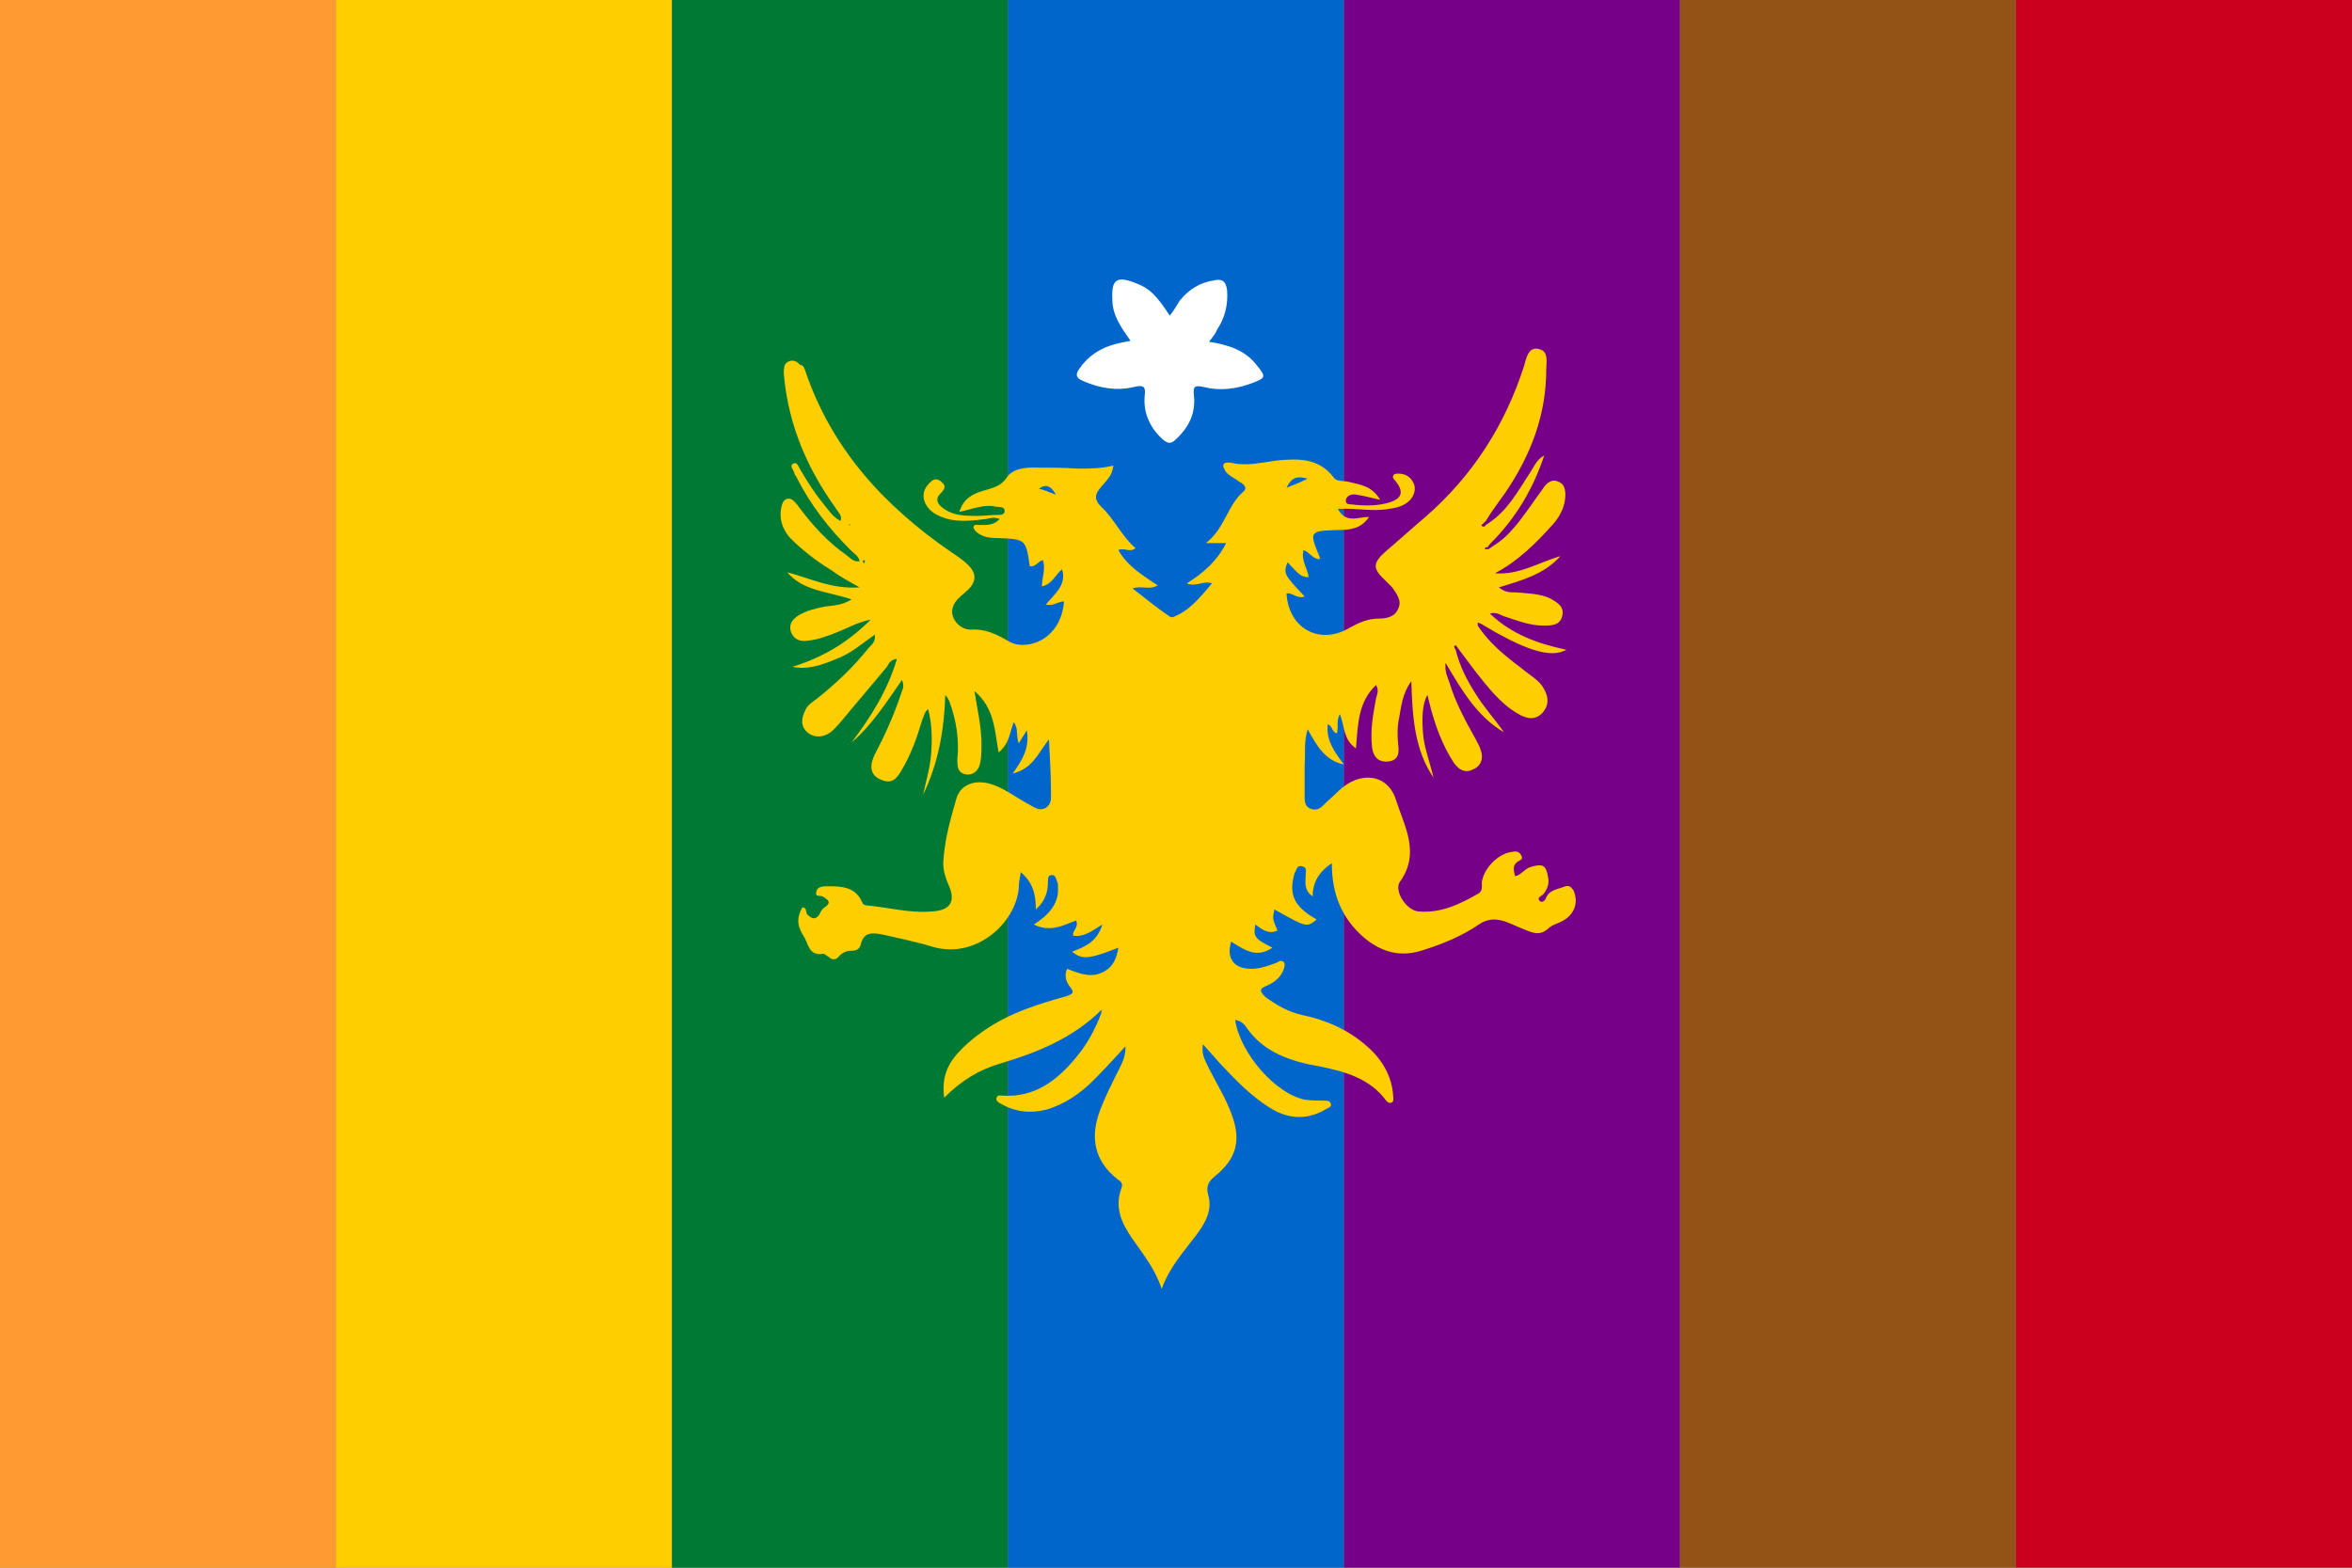 <?xml version="1.0" encoding="utf-8" ?>
<svg baseProfile="full" height="100px" version="1.1" width="150px" xmlns="http://www.w3.org/2000/svg" xmlns:ev="http://www.w3.org/2001/xml-events" xmlns:xlink="http://www.w3.org/1999/xlink"><rect width="100%" height="100%" fill="#808080" stroke="none"/><defs><clipPath id="mask0"><rect height="100" width="150" x="0" y="0" /></clipPath></defs><g clip-path="url(#mask0)"><rect fill="#ff9932" height="100" stroke="none" width="21.429" x="0.0" y="0" /><rect fill="#ffce00" height="100" stroke="none" width="21.429" x="21.429" y="0" /><rect fill="#007934" height="100" stroke="none" width="21.429" x="42.857" y="0" /><rect fill="#0066cc" height="100" stroke="none" width="21.429" x="64.286" y="0" /><rect fill="#760188" height="100" stroke="none" width="21.429" x="85.714" y="0" /><rect fill="#935316" height="100" stroke="none" width="21.429" x="107.143" y="0" /><rect fill="#CB001E" height="100" stroke="none" width="21.429" x="128.571" y="0" /></g><g transform="translate(42.886, 17.886) scale(0.642) rotate(0, 50.0, 50.0)"><path d="M 45.1,76.0 C 44.0,77.2 42.9,78.4 41.8,79.5 C 40.5,80.8 38.9,81.9 37.1,82.4 C 35.5,82.8 34.0,82.6 32.6,81.8 C 32.4,81.7 32.1,81.5 32.2,81.2 C 32.3,80.9 32.6,81 32.8,81 C 36,81.2 38.2,79.5 40.1,77.2 C 41.2,75.9 42.0,74.4 42.6,72.8 C 42.6,72.7 42.6,72.6 42.7,72.5 C 42.6,72.5 42.5,72.6 42.5,72.6 C 39.7,75.3 36.3,76.7 32.6,77.8 C 30.5,78.4 28.7,79.5 27.0,81.2 C 26.7,79.1 27.4,77.7 28.7,76.4 C 30.5,74.6 32.7,73.3 35.1,72.4 C 36.4,71.9 37.8,71.5 39.2,71.1 C 39.7,70.9 40.0,70.8 39.5,70.2 C 39.1,69.7 38.9,69.1 39.2,68.4 C 40.5,68.9 41.7,69.4 43.0,68.6 C 43.8,68.1 44.1,67.4 44.3,66.3 C 43.5,66.6 42.8,66.9 42.0,67.1 C 41.2,67.3 40.5,67.4 39.7,66.7 C 41.0,66.2 42.2,65.7 42.7,64 C 41.7,64.6 40.9,65.3 39.8,65.1 C 39.7,64.6 40.4,64.3 40.1,63.6 C 38.8,64.1 37.5,64.8 35.9,64 C 37.3,63.1 38.4,62 38.3,60.3 C 38.3,60.1 38.3,59.9 38.2,59.7 C 38.1,59.4 38,59 37.6,59.1 C 37.3,59.1 37.3,59.5 37.3,59.8 C 37.3,60.8 37.0,61.7 36.1,62.5 C 36.1,61 35.8,59.8 34.6,58.8 C 34.5,59.4 34.4,59.9 34.4,60.4 C 34.1,63.8 30.2,67.5 25.8,66.2 C 24.2,65.7 22.6,65.4 20.9,65 C 19.9,64.8 19,64.7 18.7,66 C 18.6,66.4 18.3,66.6 17.9,66.6 C 17.4,66.6 17,66.7 16.6,67.1 C 16.3,67.5 15.9,67.6 15.5,67.2 C 15.3,67.1 15.1,66.9 15,66.9 C 13.5,67.2 13.5,65.8 13,65.1 C 12.3,64 12.4,63.2 12.9,62.3 C 13.4,62.3 13.2,62.8 13.4,63 C 13.8,63.4 14.2,63.6 14.6,63 C 14.7,62.8 14.8,62.5 15.1,62.3 C 15.9,61.8 15.4,61.5 14.9,61.2 C 14.7,61.1 14.1,61.3 14.3,60.7 C 14.4,60.3 14.8,60.2 15.3,60.2 C 16.8,60.2 18.2,60.2 18.9,61.9 C 18.9,62 19.2,62.1 19.3,62.1 C 21.5,62.3 23.6,62.9 25.8,62.7 C 27.6,62.6 28.2,61.7 27.4,60 C 27.1,59.3 26.9,58.6 26.9,57.9 C 27,55.7 27.6,53.6 28.2,51.5 C 28.6,50.1 30,49.6 31.5,50 C 32.9,50.4 34,51.3 35.3,52 C 35.9,52.3 36.4,52.8 37.1,52.4 C 37.7,52 37.6,51.4 37.6,50.8 C 37.6,49.2 37.5,47.5 37.4,45.6 C 36.3,47 35.8,48.5 33.8,49 C 34.8,47.6 35.5,46.4 35.2,44.7 C 34.9,45.2 34.7,45.5 34.4,46 C 34.1,45.2 34.4,44.5 33.9,43.9 C 33.5,44.9 33.5,46 32.4,46.9 C 32.0,44.7 32.0,42.5 30.0,40.8 C 30.3,42.7 30.7,44.4 30.7,46.1 C 30.7,46.7 30.7,47.2 30.6,47.8 C 30.5,48.5 30.1,49.1 29.3,49.1 C 28.3,49 28.3,48.3 28.3,47.6 C 28.5,45.6 28.2,43.7 27.5,41.8 C 27.4,41.6 27.3,41.4 27.1,41.2 C 27,44.7 26.4,48 24.9,51.1 C 25.2,49.7 25.6,48.4 25.7,47 C 25.8,45.6 25.8,44.1 25.4,42.6 C 25.0,42.9 25.0,43.3 24.8,43.7 C 24.3,45.4 23.7,47.1 22.8,48.6 C 22.3,49.5 21.8,50.1 20.7,49.6 C 19.7,49.2 19.5,48.3 20.1,47.1 C 21.1,45.2 22,43.2 22.7,41.1 C 22.8,40.7 23.1,40.4 22.8,39.7 C 21.2,42 19.8,44.2 17.8,45.9 C 19.7,43.4 21.4,40.7 22.3,37.6 C 21.6,37.7 21.5,38.1 21.3,38.4 C 19.7,40.3 18.2,42.1 16.6,44 C 16.3,44.3 16.1,44.6 15.7,44.9 C 15,45.4 14.1,45.5 13.4,44.9 C 12.7,44.3 12.8,43.5 13.2,42.7 C 13.4,42.2 13.9,41.9 14.3,41.6 C 16.2,40.1 18.0,38.4 19.5,36.5 C 19.8,36.2 20.2,35.9 20.1,35.2 C 18.8,36.1 17.7,37.1 16.3,37.6 C 14.9,38.2 13.5,38.7 11.9,38.4 C 14.8,37.5 17.3,36.1 19.7,33.7 C 18.3,34 17.5,34.5 16.5,34.9 C 15.5,35.3 14.5,35.7 13.4,35.8 C 12.7,35.9 12.1,35.7 11.8,35 C 11.5,34.2 11.9,33.7 12.5,33.3 C 13.3,32.8 14.2,32.6 15.2,32.4 C 16.0,32.3 16.8,32.3 17.8,31.7 C 15.5,30.9 13.0,30.9 11.4,29 C 13.7,29.6 15.8,30.7 18.6,30.5 C 17.5,29.9 16.6,29.4 15.8,28.8 C 14.3,27.9 12.9,26.8 11.7,25.6 C 10.9,24.7 10.6,23.7 10.8,22.6 C 10.9,22.2 11.0,21.8 11.4,21.7 C 11.9,21.6 12.1,22 12.4,22.3 C 13.8,24.2 15.4,26 17.3,27.3 C 17.7,27.6 18.0,28 18.6,27.9 C 18.5,27.4 18.0,27.1 17.7,26.8 C 15.5,24.6 13.7,22.3 12.3,19.5 C 12.2,19.4 12.1,19.2 12.1,19.1 C 12,18.8 11.6,18.4 12,18.2 C 12.4,18 12.5,18.5 12.7,18.8 C 13.4,20 14.1,21.1 15,22.2 C 15.5,22.8 15.9,23.5 16.7,23.9 C 16.9,23.3 16.4,23 16.2,22.6 C 13.4,18.7 11.6,14.5 11.1,9.7 C 11.1,9.4 11,9.1 11.1,8.7 C 11.1,8.4 11.3,8.1 11.7,8 C 12.1,7.9 12.4,8.1 12.7,8.4 C 13.0,8.4 13.1,8.7 13.2,9.0 C 15.8,16.7 21.0,22.4 27.7,27.0 C 28.3,27.4 28.9,27.8 29.4,28.3 C 30.2,29.1 30.2,29.9 29.4,30.7 C 29.1,31.0 28.7,31.3 28.4,31.6 C 27.9,32.1 27.6,32.8 27.9,33.5 C 28.2,34.2 28.9,34.7 29.6,34.7 C 31,34.6 32.1,35.1 33.3,35.8 C 34.5,36.6 36.5,36.2 37.6,35 C 38.4,34.2 38.8,33.1 38.9,31.9 C 38.3,31.9 37.8,32.4 37.1,32.2 C 37.9,31.2 39.2,30.3 38.7,28.7 C 38,29.3 37.7,30.2 36.7,30.4 C 36.7,29.5 37.1,28.7 36.8,27.8 C 36.3,27.9 36.1,28.5 35.5,28.4 C 35.1,25.7 35.1,25.7 32.2,25.6 C 31.5,25.6 30.8,25.5 30.2,25.0 C 30.1,24.9 29.9,24.7 29.9,24.5 C 30,24.2 30.2,24.3 30.4,24.3 C 31.1,24.3 31.9,24.4 32.5,23.7 C 32.0,23.5 31.6,23.6 31.2,23.7 C 29.6,23.9 28.0,24.1 26.5,23.4 C 25.1,22.8 24.5,21.4 25.3,20.4 C 25.7,19.9 26.1,19.5 26.7,20.0 C 27.2,20.4 27.1,20.7 26.6,21.2 C 25.9,21.9 26.6,22.5 27.3,22.9 C 28.2,23.4 29.3,23.4 30.3,23.4 C 31,23.4 31.6,23.3 32.3,23.3 C 32.6,23.3 33.0,23.3 33.0,22.9 C 33.0,22.5 32.5,22.5 32.2,22.5 C 31,22.2 29.9,22.7 28.5,23.0 C 28.9,21.7 29.8,21.2 30.9,20.9 C 31.8,20.6 32.6,20.5 33.2,19.6 C 33.7,18.8 34.8,18.6 35.7,18.6 C 37.2,18.6 38.7,18.6 40.3,18.7 C 41.4,18.7 42.6,18.7 43.8,18.4 C 43.7,19.4 43.1,19.9 42.6,20.5 C 42.0,21.2 41.8,21.7 42.6,22.5 C 43.9,23.7 44.6,25.4 46.0,26.6 C 45.4,27.1 44.9,26.5 44.3,26.8 C 45.2,28.4 46.7,29.3 48.2,30.3 C 47.4,30.8 46.7,30.3 45.7,30.6 C 47,31.6 48.2,32.6 49.4,33.4 C 49.7,33.6 50.0,33.3 50.3,33.2 C 51.6,32.5 52.5,31.4 53.6,30.1 C 52.7,29.8 52,30.5 51.1,30.1 C 52.7,29.1 54.1,27.9 55,26.1 C 54.3,26.1 53.8,26.1 53,26.1 C 54.9,24.6 55.1,22.4 56.7,21 C 57.2,20.6 56.7,20.2 56.3,20 C 55.8,19.6 55.2,19.4 54.9,18.9 C 54.8,18.7 54.6,18.4 54.8,18.2 C 54.9,18.1 55.2,18.1 55.4,18.1 C 57.0,18.5 58.5,18.1 60.0,17.9 C 62.1,17.7 64.2,17.6 65.7,19.6 C 66.0,20 66.6,19.9 67.1,20 C 68.3,20.3 69.5,20.4 70.3,21.8 C 69.4,21.6 68.7,21.4 68,21.3 C 67.6,21.2 67,21.3 66.9,21.8 C 66.8,22.4 67.5,22.2 67.8,22.3 C 68.9,22.4 70,22.4 71.1,22.1 C 72.5,21.7 72.7,21 71.8,19.9 C 71.7,19.8 71.5,19.6 71.6,19.4 C 71.7,19.2 71.9,19.2 72.1,19.2 C 72.8,19.2 73.3,19.5 73.6,20.1 C 73.9,20.7 73.7,21.3 73.3,21.8 C 72.7,22.4 72,22.6 71.2,22.7 C 69.5,23 67.9,22.6 66.1,22.7 C 66.9,24.2 68.1,23.5 69.2,23.5 C 68.4,24.7 67.3,24.8 66.1,24.8 C 63.3,24.9 63.2,24.9 64.3,27.5 C 64.3,27.5 64.3,27.6 64.3,27.7 C 63.6,27.7 63.3,27 62.7,26.8 C 62.4,27.8 63.1,28.6 63.2,29.5 C 62.4,29.4 62.4,29.4 61.1,28 C 60.7,29.1 60.7,29.2 62.8,31.4 C 62.1,31.7 61.6,31 61,31.1 C 61.2,34.6 64.3,36.3 67.3,34.5 C 68.2,34 69.1,33.6 70.2,33.6 C 71,33.6 71.8,33.4 72.1,32.6 C 72.5,31.8 71.9,31.1 71.5,30.5 C 71.3,30.3 71.1,30.1 70.9,29.9 C 69.5,28.6 69.5,28.1 71,26.8 C 72.3,25.7 73.5,24.6 74.8,23.5 C 79.5,19.4 82.7,14.4 84.6,8.5 C 84.8,7.8 85,6.6 86,6.8 C 87.1,7 86.8,8.1 86.8,8.9 C 86.8,13.3 85.3,17.3 82.8,21 C 82.1,22 81.4,22.9 80.8,23.9 C 80.7,24 80.7,24 80.6,24.1 C 80.5,24.2 80.3,24.3 80.4,24.4 C 80.5,24.5 80.7,24.5 80.8,24.3 C 80.9,24.2 81,24.2 81.1,24.1 C 82.9,22.9 83.9,21.1 85,19.4 C 85.5,18.7 85.8,17.8 86.6,17.4 C 85.5,20.7 83.8,23.6 81.3,26.1 C 81.2,26.2 81.1,26.3 81,26.5 C 80.9,26.5 80.7,26.5 80.7,26.7 C 80.7,26.7 81,26.7 81.1,26.7 C 81.2,26.6 81.4,26.5 81.5,26.4 C 83.2,25.4 84.3,23.7 85.4,22.2 C 85.8,21.6 86.2,21.1 86.6,20.5 C 86.9,20.1 87.4,19.7 88,20 C 88.6,20.2 88.7,20.8 88.7,21.3 C 88.7,22.4 88.2,23.4 87.5,24.2 C 85.8,26.1 84,27.9 81.7,29.1 C 84.1,29.3 86.1,28 88.2,27.4 C 86.6,29.2 84.4,29.8 82.1,30.5 C 82.7,31 83.2,31 83.8,31 C 84.9,31.1 86.1,31.1 87.2,31.6 C 87.9,32 88.6,32.4 88.4,33.3 C 88.2,34.3 87.3,34.3 86.5,34.3 C 85.2,34.3 83.9,33.8 82.7,33.4 C 82.3,33.3 81.9,32.9 81.2,33.1 C 83.4,35.2 86,36.1 88.8,36.7 C 87.2,37.6 84.6,36.7 80.3,34.1 C 80.2,34.1 80.1,34 80,34 C 80,34.1 80,34.2 80,34.3 C 81.1,36 82.7,37.3 84.3,38.5 C 85,39.1 85.9,39.6 86.4,40.3 C 87,41.2 87.2,42.1 86.4,43 C 85.6,43.8 84.7,43.5 83.9,43 C 82.2,42 81,40.4 79.8,38.9 C 79.2,38.1 78.6,37.3 78,36.5 C 77.9,36.4 77.9,36.2 77.7,36.3 C 77.6,36.3 77.7,36.6 77.8,36.7 C 78.2,38.3 78.9,39.7 79.8,41.1 C 80.6,42.4 81.7,43.6 82.6,44.9 C 79.9,43.3 78.4,40.7 76.8,38 C 76.7,38.9 77,39.4 77.2,40 C 77.8,42 78.8,43.8 79.8,45.6 C 80,46 80.2,46.3 80.3,46.7 C 80.6,47.5 80.3,48.3 79.5,48.6 C 78.7,49 78.1,48.6 77.6,47.9 C 76.5,46.2 75.8,44.3 75.3,42.4 C 75.2,42 75.1,41.6 75,41.2 C 74.5,42 74.4,43.5 74.6,45.4 C 74.8,46.8 75.3,48.1 75.6,49.4 C 73.7,46.6 73.5,43.3 73.4,39.8 C 72.5,41.1 72.4,42.3 72.2,43.4 C 72,44.3 72,45.2 72.1,46.2 C 72.2,47 72.1,47.7 71.1,47.8 C 70.1,47.9 69.6,47.3 69.5,46.4 C 69.3,44.7 69.6,43.1 69.9,41.5 C 70,41.1 70.2,40.8 69.9,40.2 C 68.1,41.9 68.1,44.1 67.9,46.5 C 66.6,45.6 66.8,44.3 66.3,43.1 C 65.9,43.8 66.2,44.4 66,45 C 65.5,44.9 65.6,44.3 65.1,44.1 C 64.9,45.7 65.8,46.9 66.7,48.1 C 64.8,47.7 64,46.2 63.1,44.6 C 62.7,45.9 62.9,47 62.8,48.1 C 62.8,49.2 62.8,50.3 62.8,51.4 C 62.8,51.9 62.9,52.3 63.4,52.5 C 63.9,52.7 64.3,52.5 64.6,52.2 C 65.1,51.7 65.7,51.2 66.2,50.7 C 68.3,48.7 71.1,49 71.9,51.7 C 72.7,54.2 74.3,56.9 72.3,59.7 C 71.6,60.6 72.9,62.6 74.1,62.7 C 76.3,62.9 78.2,62 80.1,60.9 C 80.5,60.6 80.4,60.2 80.4,59.8 C 80.6,58.4 82,57 83.3,56.8 C 83.7,56.7 84.1,56.7 84.3,57.1 C 84.6,57.6 84.1,57.6 83.9,57.8 C 83.4,58.2 83.6,58.7 83.7,59.2 C 84.3,59.1 84.6,58.5 85.2,58.3 C 86.5,57.9 86.8,58.1 87,59.4 C 87.1,60 86.9,60.5 86.5,61 C 86.3,61.2 85.9,61.3 86.1,61.6 C 86.3,61.9 86.7,61.7 86.8,61.3 C 87.2,60.5 88,60.5 88.7,60.2 C 89.1,60.1 89.3,60.3 89.5,60.6 C 90,61.7 89.7,62.9 88.5,63.6 C 88,63.9 87.4,64 87,64.4 C 86.1,65.2 85.4,64.8 84.4,64.4 C 83.1,63.9 81.7,62.9 80.1,64 C 78.5,65.1 76.6,65.9 74.7,66.5 C 72.4,67.3 70.5,66.8 68.7,65.3 C 66.5,63.4 65.5,61.0 65.5,57.9 C 64.2,58.8 63.6,59.8 63.6,61.2 C 62.7,60.6 62.9,59.8 62.9,59.1 C 62.9,58.8 63.1,58.3 62.5,58.2 C 62,58.1 62,58.6 61.8,58.9 C 61.2,61.0 61.7,62.2 64,63.5 C 63,64.3 63,64.3 59.8,62.5 C 59.6,63.4 59.6,63.4 60.1,64.6 C 59.2,65.0 58.6,64.5 57.9,64 C 57.7,65.2 57.8,65.4 59.6,66.3 C 58,67.4 56.8,66.5 55.5,65.7 C 55,67.4 55.8,68.4 57.5,68.4 C 58.4,68.4 59.2,68.1 60,67.8 C 60.2,67.7 60.4,67.5 60.7,67.7 C 60.9,67.9 60.8,68.2 60.7,68.5 C 60.4,69.3 59.7,69.8 59,70.1 C 58.2,70.4 58.4,70.7 58.9,71.2 C 60,72.0 61.2,72.7 62.6,73.0 C 65,73.5 67.2,74.5 69,76.1 C 70.5,77.4 71.5,79.1 71.6,81.1 C 71.6,81.3 71.7,81.6 71.4,81.7 C 71.2,81.8 71,81.6 70.9,81.5 C 69.3,79.3 66.8,78.6 64.3,78.1 C 61.4,77.6 58.7,76.7 57,74.2 C 56.8,73.9 56.4,73.5 55.9,73.5 C 56.4,76.8 59.9,80.8 62.8,81.4 C 63.5,81.5 64.1,81.5 64.8,81.5 C 65,81.5 65.3,81.5 65.4,81.8 C 65.5,82.1 65.2,82.2 65,82.3 C 63.2,83.4 61.3,83.4 59.5,82.3 C 57.5,81.1 55.9,79.4 54.3,77.7 C 53.8,77.1 53.3,76.6 52.7,75.9 C 52.5,77 53,77.6 53.3,78.3 C 54.1,79.9 55,81.3 55.6,83 C 56.5,85.5 56,87.3 53.9,89 C 53.3,89.5 53,89.9 53.2,90.8 C 53.7,92.4 52.9,93.7 52,94.9 C 50.8,96.5 49.4,98 48.6,100.2 C 47.9,98.1 46.7,96.7 45.6,95.1 C 44.6,93.6 43.9,92.1 44.6,90.2 C 44.8,89.7 44.5,89.5 44.2,89.3 C 41.8,87.4 41.5,85 42.5,82.4 C 43,81.1 43.6,79.9 44.2,78.7 C 44.6,77.9 45,77.2 45,76.3 C 45,76.2 45,76.1 45,76 C 45.1,75.9 45.1,75.9 45.1,76.0 M 38.1,21.3 C 37.6,20.4 37.1,20.2 36.4,20.7 C 36.9,20.8 37.3,21.0 38.1,21.3 M 61.0,20.6 C 61.8,20.3 62.3,20.1 63.1,19.7 C 62.0,19.4 61.5,19.6 61.0,20.6 M 19.1,27.8 C 19.0,27.8 19.0,27.8 18.9,27.9 C 18.9,28 19,28 19,28.1 C 19,28.1 19.1,28.1 19.1,28.0 C 19.1,27.9 19.1,27.9 19.1,27.8 M 17.6,24.2 C 17.6,24.2 17.5,24.2 17.6,24.2 C 17.5,24.3 17.6,24.3 17.6,24.4 C 17.6,24.3 17.7,24.3 17.6,24.2 C 17.7,24.2 17.6,24.2 17.6,24.2 M 81.0,32.9 L 81.0,32.9 L 81.0,32.9 L 81.0,32.9 M 22.6,37.3 L 22.6,37.3 L 22.6,37.3 L 22.6,37.3" fill="#ffce00" stroke="none" stroke-width="2.0px" /><path d="M 53.3,6.1 C 55.3,6.4 57.0,7.0 58.1,8.5 C 59,9.6 58.9,9.7 57.6,10.2 C 56,10.8 54.4,11.0 52.8,10.6 C 51.9,10.4 51.7,10.5 51.8,11.4 C 52.0,13.2 51.3,14.6 50.0,15.8 C 49.5,16.3 49.2,16.2 48.7,15.8 C 47.5,14.7 46.8,13.3 46.9,11.6 C 47,10.7 47,10.3 45.8,10.6 C 44.1,11 42.4,10.7 40.8,10 C 40.1,9.7 40,9.4 40.4,8.8 C 41.3,7.5 42.5,6.7 44.1,6.3 C 44.5,6.2 45,6.1 45.5,6 C 44.6,4.7 43.7,3.5 43.7,1.9 C 43.6,-0.1 44.1,-0.5 46.1,0.3 C 47.4,0.8 48.1,1.5 49.4,3.5 C 49.8,3 50.1,2.5 50.4,2 C 51.3,0.9 52.4,0.2 53.8,3.1086244689504383e-15 C 54.6,-0.2 55,0.1 55.1,1 C 55.2,2.4 54.9,3.7 54.1,4.9 C 54.0,5.2 53.7,5.6 53.3,6.1" fill="#fff" stroke="none" stroke-width="2.0px" /></g></svg>